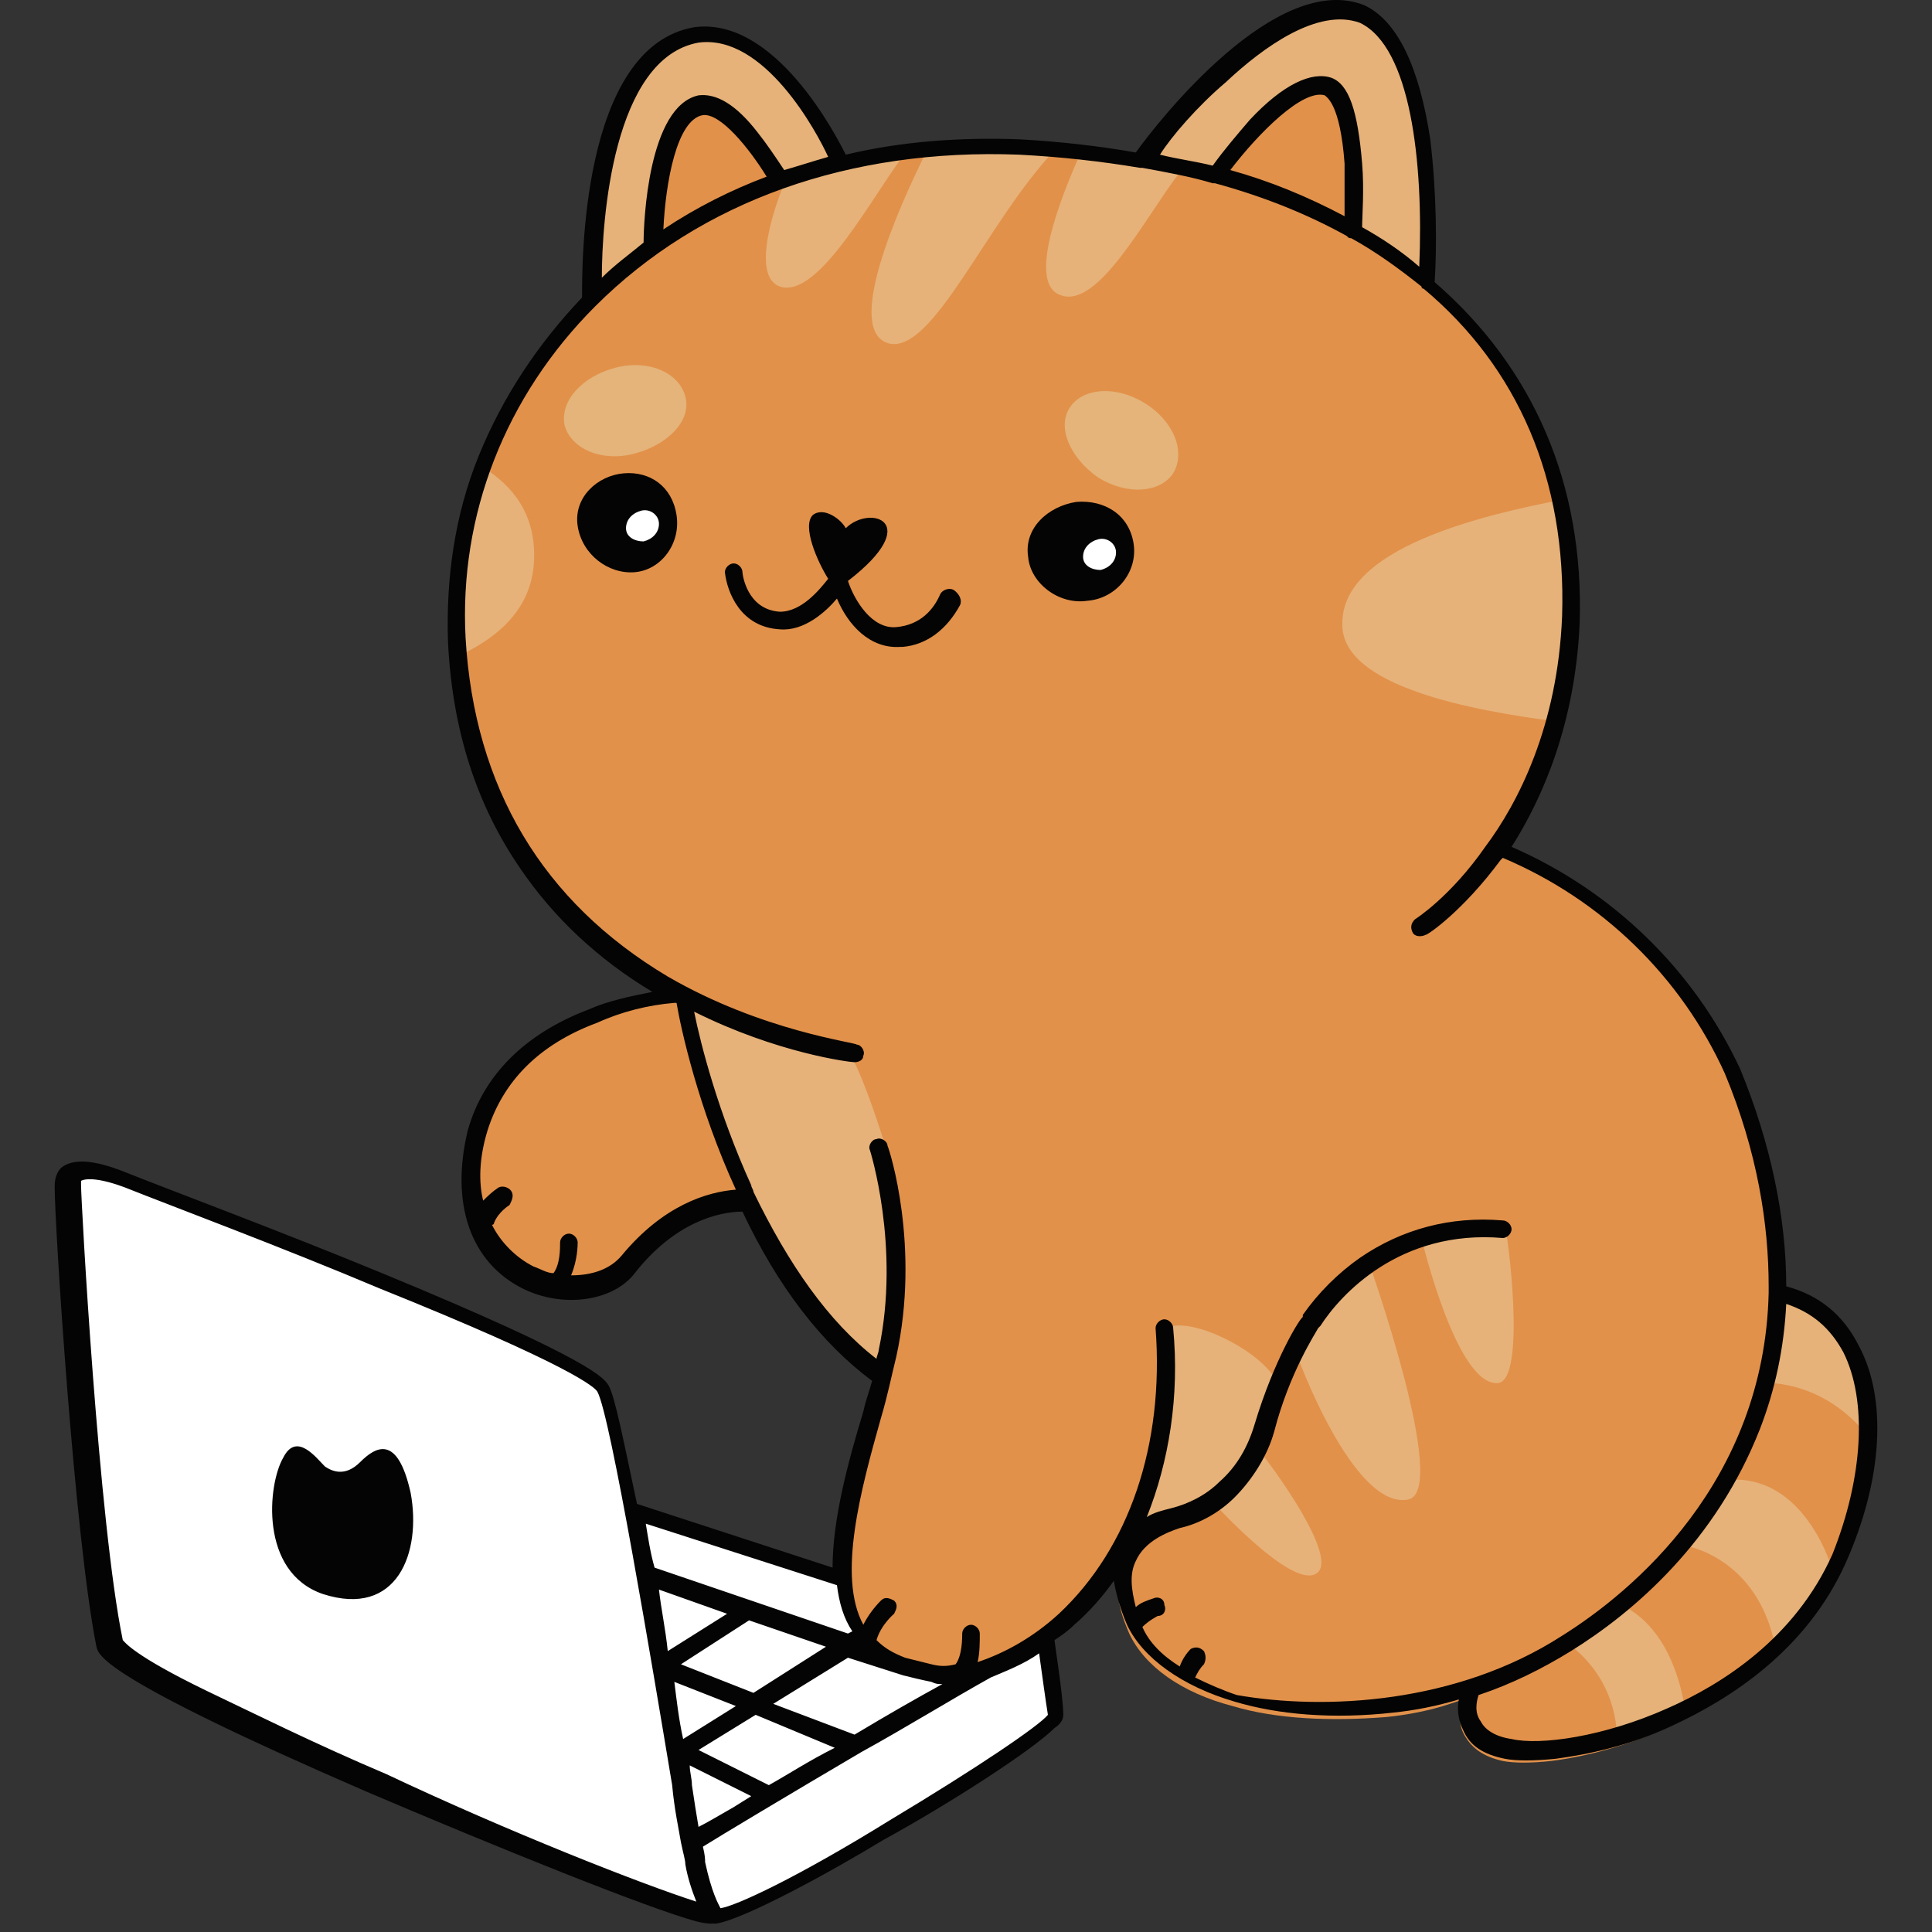 <svg width="106" height="106" viewBox="0 0 106 106" fill="none" xmlns="http://www.w3.org/2000/svg">
<rect x="0" y="0" width="106" height="106" fill="#333333" stroke="none"/>
<path d="M101.62 73.951C100.896 72.505 99.57 71.419 98.003 70.937L97.641 70.817V70.455C97.641 66.718 96.797 62.86 95.109 58.761C92.698 53.456 88.358 49.116 82.812 46.825L82.209 46.584L82.571 46.102C84.138 43.69 86.067 39.712 86.188 34.045C86.429 26.57 83.777 20.301 78.472 15.72L78.231 15.599V15.358C78.351 13.791 78.351 10.656 77.99 7.642C77.507 3.784 76.422 1.494 74.734 0.65C74.132 0.409 73.529 0.288 72.926 0.409C68.706 0.891 63.763 7.281 62.799 8.607L62.558 8.848H62.196C60.146 8.486 57.976 8.245 55.806 8.245C53.757 8.125 51.828 8.245 49.778 8.486C48.572 8.607 47.487 8.848 46.282 9.089L45.92 9.21L45.8 8.848C45.438 8.125 42.303 1.614 38.204 2.096H38.084C35.672 2.579 33.984 4.869 33.02 8.969C32.297 12.344 32.297 15.72 32.297 16.443V16.684L32.176 16.805C29.765 19.216 27.836 22.11 26.63 25.244C25.425 28.379 24.822 31.875 24.942 35.251C25.183 39.832 26.51 43.931 28.8 47.307C30.609 49.959 33.02 52.13 35.913 53.938L37.119 54.661L35.793 54.903C34.587 55.144 33.502 55.385 32.417 55.867C29.041 57.193 26.871 59.363 26.148 62.136C25.183 65.874 26.148 68.888 28.8 70.214C29.765 70.696 30.85 70.937 31.935 70.817C33.02 70.696 33.864 70.214 34.346 69.611C36.275 67.079 38.566 66.356 40.013 66.115C40.133 66.115 40.374 66.115 40.495 66.115H40.857L40.977 66.477C42.906 70.455 45.317 73.59 47.97 75.639L48.211 75.88L48.09 76.242C47.97 76.845 47.729 77.448 47.608 77.93C46.885 80.703 45.92 83.837 46.041 86.369V87.093H45.92C46.282 88.66 47.005 90.709 48.572 91.553C51.345 92.759 54.721 92.156 57.132 90.348L57.373 90.227C57.735 89.986 58.097 89.624 58.338 89.383C59.061 88.66 59.785 87.936 60.388 87.093L61.231 86.007L61.352 87.334C61.352 88.057 61.593 88.78 61.955 89.624C62.799 91.433 64.848 92.879 67.621 93.603C70.032 94.326 73.047 94.447 76.061 94.206C77.266 94.085 78.472 93.844 79.557 93.482L80.28 93.241L80.16 93.965C80.039 94.447 80.16 94.929 80.401 95.291C80.763 95.894 81.365 96.376 82.45 96.617C83.053 96.737 84.018 96.737 85.103 96.617C87.032 96.376 89.322 95.773 91.372 94.808C94.386 93.482 98.485 90.83 100.655 86.128C102.705 81.185 103.066 76.724 101.62 73.951Z" fill="#E2914A"/>
<path d="M77.628 14.877C76.663 14.153 75.578 13.43 74.493 12.827L74.252 12.706V12.345C74.252 11.862 74.373 10.416 74.252 8.969C74.132 6.437 73.649 4.99 72.926 4.749C72.685 4.629 72.444 4.629 72.323 4.749C71.479 4.87 70.394 5.593 69.068 6.919C68.344 7.643 67.621 8.487 67.018 9.331L66.777 9.572L66.415 9.451C65.451 9.21 64.487 8.969 63.643 8.848L62.799 8.728L63.281 8.125C64.004 7.281 65.33 5.473 67.018 3.905C69.309 1.735 71.359 0.53 73.046 0.289C73.649 0.168 74.252 0.289 74.855 0.53C78.472 2.338 78.592 10.898 78.351 14.394V15.359L77.628 14.877ZM32.538 16.444L33.382 15.6C34.105 14.997 34.828 14.274 35.672 13.791L35.913 13.671V13.43C35.913 10.777 36.516 6.317 38.566 5.955C38.566 5.955 38.566 5.955 38.686 5.955C39.41 5.834 40.374 6.437 41.339 7.763C41.821 8.366 42.303 9.09 42.665 9.692L42.906 10.054L43.268 9.933C43.991 9.692 44.835 9.451 45.679 9.21L46.282 9.09L46.041 8.487C45.197 6.799 42.303 1.494 38.445 1.976H38.325C33.261 2.82 32.658 11.621 32.538 15.359V16.444ZM46.643 8.848L46.282 8.969V8.848C45.197 9.21 44.112 9.692 43.026 10.054C42.062 12.465 41.459 15.238 42.785 15.72C44.956 16.444 47.969 10.536 49.778 8.246C48.572 8.487 47.608 8.607 46.643 8.848ZM57.856 8.246C54.118 12.224 51.225 19.337 48.813 18.855C46.282 18.252 49.175 11.621 50.863 8.246C52.551 8.125 54.239 8.004 55.927 8.125C56.65 8.125 57.253 8.125 57.856 8.246ZM68.827 79.257C70.032 80.703 73.287 85.285 72.323 86.249C71.238 87.334 67.501 83.476 66.295 82.15C64.487 83.476 62.799 83.597 62.799 83.597C62.799 83.597 64.487 75.519 64.366 72.746C65.933 72.505 69.188 74.193 70.032 75.76C69.791 77.207 69.309 78.413 68.827 79.257ZM48.572 62.86C49.778 67.562 49.416 73.711 48.452 75.157C47.97 74.916 47.487 74.555 47.005 74.193C44.835 72.143 42.906 69.491 41.218 66.115L41.097 65.754C38.566 60.328 37.24 54.662 37.24 54.662C39.41 56.47 46.523 57.676 46.523 57.676C46.523 57.676 47.126 58.279 48.572 62.86ZM29.282 31.032C29.041 33.684 26.992 35.131 25.183 35.975C25.183 35.734 25.183 35.493 25.183 35.131C25.063 31.876 25.545 28.741 26.63 25.727C27.956 26.571 29.524 28.138 29.282 31.032ZM59.302 8.366C60.146 8.487 60.99 8.607 61.834 8.728C62.316 8.848 62.799 8.969 63.281 9.09C63.763 9.21 64.245 9.331 64.728 9.451C62.799 11.983 60.267 16.926 58.217 16.203C56.288 15.6 58.217 10.777 59.302 8.366ZM102.464 78.774C100.052 75.76 97.038 75.881 96.918 75.881C96.918 75.881 97.4 73.59 97.762 70.938C99.449 71.058 100.896 72.385 101.74 74.193C102.343 75.64 102.584 77.086 102.464 78.774ZM75.096 69.25C75.096 69.25 79.557 81.788 77.266 82.271C74.252 82.873 71.117 74.314 71.117 74.193C71.961 71.179 75.096 69.25 75.096 69.25ZM86.308 34.046C86.188 35.854 85.947 37.783 85.464 39.592C80.762 38.989 73.649 37.663 73.649 34.287C73.529 30.067 81.365 28.259 85.705 27.415C86.188 29.585 86.308 31.755 86.308 34.046ZM100.534 86.129C99.932 87.214 99.329 88.299 98.485 89.263C98.123 89.625 97.762 89.987 97.4 90.348C96.435 85.405 92.457 84.802 92.457 84.802C92.457 84.802 93.301 83.235 94.868 81.186C98.726 80.944 100.293 85.285 100.534 86.129ZM92.457 93.844C92.216 93.965 91.854 94.086 91.613 94.206C90.648 94.688 89.684 94.93 88.719 95.291C88.599 91.795 86.067 90.228 86.067 90.228C86.067 90.228 87.393 89.143 88.961 88.058C91.734 89.384 92.336 93.001 92.457 93.844ZM82.571 67.321C82.691 67.441 83.776 75.64 82.209 75.881C79.918 76.122 77.99 67.924 77.99 67.924C79.436 66.959 82.33 67.2 82.571 67.321Z" fill="#E6B279"/>
<path d="M57.735 94.568C57.976 94.327 57.976 94.206 57.976 94.206C57.976 93.242 57.494 90.469 57.494 90.228L57.373 89.866C55.083 91.795 51.707 92.398 48.814 91.072C47.246 90.228 46.523 88.178 46.161 86.611L34.708 82.873V82.632C33.864 78.051 33.382 76.604 33.261 76.242C32.779 75.398 28.68 73.469 21.084 70.335C15.539 68.044 9.51 65.754 6.979 64.789C5.894 64.427 5.17 64.186 4.567 64.307C4.326 64.307 4.206 64.427 4.085 64.548C3.844 64.789 3.844 65.151 3.844 65.151C3.844 67.321 4.929 84.441 6.135 90.228C6.255 90.71 8.305 92.398 20.723 97.823C27.956 100.958 36.034 104.213 38.686 104.936C38.928 105.057 39.169 105.057 39.41 105.057H39.53C40.615 104.936 43.871 103.248 48.452 100.596C52.069 98.546 56.529 95.773 57.735 94.568Z" fill="white"/>
<path d="M62.196 29.826C62.437 31.394 61.231 32.84 59.664 32.961C58.097 33.202 56.529 31.997 56.409 30.55C56.168 28.983 57.494 27.777 59.061 27.536C60.629 27.415 61.955 28.259 62.196 29.826Z" fill="#050404"/>
<path d="M61.231 30.308C61.231 30.791 60.87 31.152 60.388 31.273C59.905 31.273 59.423 31.032 59.423 30.549C59.423 30.067 59.785 29.706 60.267 29.585C60.749 29.464 61.231 29.826 61.231 30.308Z" fill="white"/>
<path d="M37.119 28.259C37.36 29.826 36.275 31.273 34.828 31.394C33.382 31.514 31.935 30.429 31.694 28.862C31.453 27.295 32.779 26.089 34.226 25.968C35.672 25.848 36.878 26.692 37.119 28.259Z" fill="#050404"/>
<path d="M36.154 28.741C36.154 29.223 35.793 29.585 35.31 29.705C34.828 29.705 34.346 29.464 34.346 28.982C34.346 28.5 34.708 28.138 35.19 28.017C35.672 27.897 36.154 28.259 36.154 28.741Z" fill="white"/>
<path d="M58.7 22.351C59.423 21.266 61.231 21.146 62.799 22.11C64.366 23.075 65.089 24.762 64.366 25.968C63.643 27.053 61.834 27.174 60.267 26.209C58.7 25.124 57.976 23.436 58.7 22.351Z" fill="#E4B47A"/>
<path d="M33.743 20.181C35.552 19.699 37.24 20.422 37.601 21.748C37.963 23.075 36.637 24.401 34.828 24.883C33.02 25.365 31.332 24.642 30.97 23.316C30.729 21.99 31.935 20.663 33.743 20.181Z" fill="#E4B47A"/>
<path d="M52.672 33.202C51.948 34.528 50.863 35.372 49.537 35.492H49.416C47.728 35.613 46.523 34.287 45.92 32.84C45.317 33.563 44.112 34.648 42.785 34.528C40.615 34.407 39.892 32.478 39.771 31.393C39.771 31.152 40.013 30.911 40.254 30.911C40.495 30.911 40.736 31.152 40.736 31.393C40.736 31.514 40.977 33.443 42.785 33.563C43.991 33.563 44.956 32.358 45.438 31.755C44.835 30.791 43.991 28.861 44.594 28.259C45.197 27.776 46.161 28.5 46.402 28.982C47.728 27.656 50.742 28.62 46.523 31.875C46.885 32.961 47.849 34.528 49.175 34.407C50.501 34.287 51.225 33.443 51.586 32.599C51.707 32.358 52.069 32.237 52.31 32.358C52.671 32.599 52.792 32.961 52.672 33.202ZM101.258 85.767C99.088 90.589 94.868 93.242 91.734 94.688C89.443 95.773 87.152 96.256 85.344 96.497C84.138 96.617 83.174 96.617 82.571 96.497C81.365 96.256 80.642 95.773 80.28 94.929C80.039 94.447 79.918 93.844 80.039 93.242C78.833 93.603 77.628 93.844 76.422 93.965C73.167 94.327 70.153 94.085 67.742 93.362C64.848 92.518 62.678 90.951 61.834 89.142C61.472 88.299 61.231 87.454 61.111 86.731C60.508 87.575 59.785 88.419 58.941 89.142C58.579 89.504 58.217 89.745 57.856 89.986C57.856 90.107 58.338 93.121 58.338 94.085C58.338 94.327 58.217 94.568 57.856 94.809C56.65 96.014 52.189 98.908 48.452 100.957C45.679 102.645 40.856 105.298 39.289 105.539C39.169 105.539 39.169 105.539 39.048 105.539C38.927 105.539 38.686 105.539 38.204 105.418C35.552 104.695 27.474 101.44 20.12 98.305C5.652 92.036 5.411 90.83 5.291 90.348C4.085 84.32 3 67.2 3 65.151C3 64.909 3 64.427 3.362 64.066C3.964 63.583 5.05 63.583 6.858 64.307C9.269 65.271 15.418 67.562 20.964 69.853C32.658 74.675 33.14 75.639 33.382 76.001C33.743 76.604 34.225 79.136 34.949 82.511L45.679 86.008C45.679 83.355 46.523 80.221 47.367 77.448C47.487 76.845 47.728 76.242 47.849 75.76C45.076 73.71 42.665 70.576 40.736 66.477C39.41 66.477 36.998 67.08 34.828 69.853C33.623 71.42 30.85 71.781 28.68 70.697C25.786 69.25 24.701 65.995 25.666 62.016C26.509 59.002 28.8 56.711 32.297 55.385C33.382 54.903 34.587 54.662 35.793 54.421C32.779 52.612 30.367 50.322 28.559 47.669C26.148 44.173 24.822 40.074 24.581 35.251C24.46 31.755 24.942 28.259 26.268 25.003C27.595 21.748 29.524 18.855 31.935 16.323C31.935 14.756 31.814 2.579 38.084 1.494C42.544 0.891 45.92 7.522 46.402 8.487C49.416 7.763 52.671 7.522 55.927 7.643C58.097 7.763 60.267 8.004 62.316 8.366C63.522 6.678 70.032 -1.641 74.855 0.288C76.663 1.132 77.869 3.664 78.472 7.643C78.833 10.657 78.833 13.671 78.713 15.479C84.138 20.181 86.911 26.571 86.67 34.166C86.429 39.712 84.62 43.811 82.933 46.464C88.478 48.875 92.939 53.215 95.471 58.64C97.159 62.739 98.003 66.838 98.003 70.576C99.811 71.058 101.137 72.143 101.981 73.831C103.549 76.725 103.307 81.185 101.258 85.767ZM63.643 8.487C64.607 8.728 65.572 8.848 66.536 9.089C67.139 8.245 67.862 7.401 68.586 6.558C70.394 4.629 71.961 3.905 73.046 4.267C74.011 4.629 74.493 6.075 74.734 8.969C74.855 10.415 74.734 11.862 74.734 12.465C75.819 13.068 76.904 13.791 77.869 14.635C78.11 8.848 77.387 2.579 74.614 1.253C72.323 0.409 69.309 2.579 67.259 4.508C65.692 5.834 64.245 7.522 63.643 8.487ZM72.685 5.231C71.479 4.87 69.068 7.281 67.501 9.33C69.671 9.933 71.72 10.777 73.77 11.862C73.77 11.139 73.77 10.054 73.77 8.969C73.529 5.714 72.805 5.352 72.685 5.231ZM33.02 15.238C33.743 14.515 34.587 13.912 35.311 13.309C35.311 12.224 35.552 5.834 38.325 5.231C39.289 5.111 40.374 5.714 41.58 7.281C42.062 7.884 42.544 8.607 43.026 9.33C43.87 9.089 44.594 8.848 45.438 8.607C44.835 7.281 41.941 1.856 38.325 2.338C33.623 3.182 33.02 12.103 33.02 15.238ZM38.566 6.316C37.119 6.558 36.516 10.054 36.396 12.586C38.204 11.38 40.133 10.415 42.062 9.692C41.097 8.125 39.53 6.196 38.566 6.316ZM40.374 65.271C38.325 60.81 37.36 56.47 37.119 55.023H36.998C35.552 55.144 34.105 55.506 32.779 56.108C29.524 57.314 27.595 59.364 26.751 62.016C26.268 63.583 26.268 64.909 26.51 65.874C26.751 65.633 26.992 65.392 27.354 65.151C27.595 65.03 27.956 65.151 28.077 65.392C28.197 65.633 28.077 65.874 27.956 66.115C27.956 66.115 27.354 66.477 27.112 67.08C27.112 67.08 27.112 67.2 26.992 67.2C27.474 68.165 28.318 69.009 29.282 69.491C29.644 69.611 30.006 69.853 30.367 69.853C30.729 69.37 30.729 68.526 30.729 68.165C30.729 67.924 30.97 67.682 31.212 67.682C31.453 67.682 31.694 67.924 31.694 68.165C31.694 68.285 31.694 69.129 31.332 69.973C32.538 69.973 33.502 69.611 34.105 68.888C36.396 66.115 38.807 65.392 40.374 65.271ZM35.431 83.597C35.552 84.32 35.672 85.164 35.913 86.008L46.523 89.625L46.764 89.504C46.282 88.781 46.041 87.937 45.92 86.972L35.431 83.597ZM41.459 94.085L38.325 96.014L42.183 97.943C43.268 97.341 44.353 96.617 45.8 95.894L41.459 94.085ZM41.339 92.88L45.317 90.348L41.097 88.901L37.36 91.312L41.339 92.88ZM46.885 95.171C48.693 94.085 50.381 93.121 51.707 92.398C51.466 92.398 51.345 92.398 51.104 92.277C50.501 92.156 50.019 92.036 49.537 91.915L46.523 90.951L42.424 93.483L46.885 95.171ZM38.204 104.333C37.963 103.73 37.722 103.007 37.601 102.284C37.601 102.043 37.481 101.681 37.36 101.078C37.24 100.355 36.998 99.27 36.878 97.943C35.793 91.433 33.502 77.689 32.779 76.363C32.658 76.122 31.332 74.916 20.843 70.697C15.418 68.406 9.269 66.115 6.858 65.151C4.929 64.427 4.447 64.789 4.447 64.789V64.909V65.03C4.447 65.874 5.411 83.597 6.737 89.986C6.858 90.107 7.34 90.83 11.319 92.759C13.851 93.965 17.226 95.653 21.205 97.341C27.836 100.475 35.19 103.369 38.204 104.333ZM36.637 90.589L39.892 88.54L36.154 87.213C36.275 88.299 36.516 89.383 36.637 90.589ZM37.481 95.412L40.374 93.603L36.998 92.277C37.119 93.242 37.239 94.327 37.481 95.412ZM38.325 100.234C38.807 99.993 39.41 99.631 40.254 99.149L41.218 98.546L37.842 96.858C37.842 97.22 37.963 97.582 37.963 97.943C38.084 98.787 38.204 99.511 38.325 100.234ZM57.012 90.71C56.168 91.312 55.203 91.674 54.359 92.036C52.189 93.242 49.657 94.809 47.246 96.135C43.147 98.546 39.53 100.716 38.566 101.319C38.686 101.801 38.686 102.043 38.686 102.163C39.048 103.851 39.41 104.454 39.53 104.695C40.374 104.574 43.75 103.007 48.813 99.872C53.636 96.979 57.012 94.688 57.494 94.085C57.373 93.362 57.132 91.554 57.012 90.71ZM85.705 89.745C89.563 87.334 96.797 81.306 97.038 70.938C97.038 70.817 97.038 70.817 97.038 70.697C97.038 70.697 97.038 70.697 97.038 70.576C97.038 67.2 96.435 63.222 94.627 58.881C92.216 53.577 87.876 49.357 82.45 47.066L82.33 47.187C80.28 49.96 78.351 51.286 78.231 51.286C77.989 51.407 77.628 51.407 77.507 51.165C77.387 50.924 77.387 50.683 77.628 50.442C77.628 50.442 79.557 49.236 81.486 46.464C83.294 44.052 85.464 39.833 85.705 33.804C85.947 26.33 83.294 20.181 78.11 15.841C77.989 15.841 77.99 15.72 77.99 15.72C76.784 14.756 75.458 13.791 74.132 13.068C74.011 13.068 74.011 13.068 73.89 12.947C71.72 11.742 69.309 10.777 66.657 10.054H66.536C65.331 9.692 64.004 9.451 62.678 9.21C62.678 9.21 62.678 9.21 62.557 9.21C60.387 8.848 58.217 8.607 55.927 8.487C46.643 8.125 38.445 11.018 32.658 16.805C27.715 21.748 25.183 28.259 25.545 35.01C26.027 43.208 29.765 49.478 36.637 53.577C41.821 56.591 47.005 57.194 47.005 57.314C47.246 57.314 47.487 57.676 47.367 57.917C47.367 58.158 47.126 58.279 46.885 58.279C46.643 58.279 42.665 57.796 38.084 55.506C38.445 57.314 39.41 61.051 41.218 65.03C41.218 65.151 41.339 65.271 41.339 65.392C43.268 69.37 45.438 72.505 48.09 74.554C48.09 74.434 48.211 74.193 48.211 74.072C49.416 68.406 47.728 63.101 47.728 63.101C47.608 62.86 47.849 62.498 48.09 62.498C48.331 62.378 48.693 62.619 48.693 62.86C48.813 63.101 50.501 68.406 49.175 74.434C48.934 75.398 48.693 76.604 48.331 77.81C47.246 81.668 45.92 86.49 47.367 89.142C47.608 88.66 47.969 88.178 48.331 87.816C48.572 87.575 48.813 87.696 49.055 87.816C49.296 88.057 49.175 88.299 49.055 88.54C49.055 88.54 48.331 89.142 48.09 89.986C48.572 90.469 49.055 90.71 49.657 90.951C50.14 91.071 50.622 91.192 51.104 91.312C51.586 91.433 51.948 91.433 52.43 91.312C52.792 90.83 52.792 89.866 52.792 89.625C52.792 89.383 53.033 89.142 53.274 89.142C53.515 89.142 53.757 89.383 53.757 89.625C53.757 90.107 53.757 90.71 53.636 91.192C55.083 90.71 56.65 89.866 58.097 88.54C61.955 84.923 63.884 79.256 63.401 72.867C63.401 72.625 63.643 72.384 63.884 72.384C64.125 72.384 64.366 72.625 64.366 72.867C64.728 76.604 64.125 80.221 62.919 83.235C63.281 82.994 63.763 82.873 64.245 82.753C65.21 82.511 66.174 82.029 66.898 81.306C67.862 80.462 68.465 79.377 68.827 78.171C69.912 74.554 71.359 72.264 71.479 72.264C71.479 72.264 71.479 72.264 71.479 72.143C72.323 70.938 73.408 69.853 74.614 69.009C76.904 67.441 79.557 66.718 82.45 66.959C82.691 66.959 82.933 67.2 82.933 67.441C82.933 67.682 82.691 67.924 82.45 67.924C76.784 67.441 73.529 71.058 72.444 72.746L72.323 72.867C72.203 73.108 70.756 75.278 69.912 78.533C69.55 79.859 68.706 81.185 67.742 82.15C66.898 82.994 65.813 83.597 64.728 83.838C64.004 84.079 62.799 84.561 62.316 85.646C61.955 86.37 62.075 87.213 62.316 88.178C62.558 87.937 62.919 87.816 63.281 87.696C63.522 87.575 63.884 87.696 63.884 88.057C64.004 88.299 63.884 88.66 63.522 88.66C63.522 88.66 63.04 88.901 62.678 89.263C63.04 90.107 63.763 90.83 64.728 91.433C64.848 91.071 65.089 90.71 65.331 90.469C65.572 90.348 65.813 90.348 66.054 90.589C66.174 90.83 66.174 91.071 66.054 91.312C65.813 91.554 65.692 91.795 65.572 92.036C66.295 92.398 67.139 92.759 67.862 93C72.685 93.844 79.918 93.483 85.705 89.745ZM101.137 74.193C100.414 72.867 99.45 72.023 98.003 71.54C97.882 73.952 97.4 76.242 96.556 78.412C94.145 84.561 89.684 88.419 86.188 90.589C84.62 91.554 82.933 92.398 81.124 93C81.004 93.362 80.883 93.965 81.245 94.447C81.486 94.929 82.089 95.291 82.933 95.412C84.5 95.773 87.996 95.291 91.492 93.724C94.506 92.398 98.485 89.866 100.534 85.284C102.222 81.065 102.463 76.845 101.137 74.193ZM19.758 80.221C18.914 81.065 18.191 80.703 17.829 80.462C17.347 79.98 16.262 78.533 15.538 79.98C14.694 81.426 14.212 86.249 17.709 87.455C21.808 88.781 23.134 85.164 22.531 81.909C21.808 78.653 20.602 79.377 19.758 80.221Z" fill="#050404"/>
</svg>
